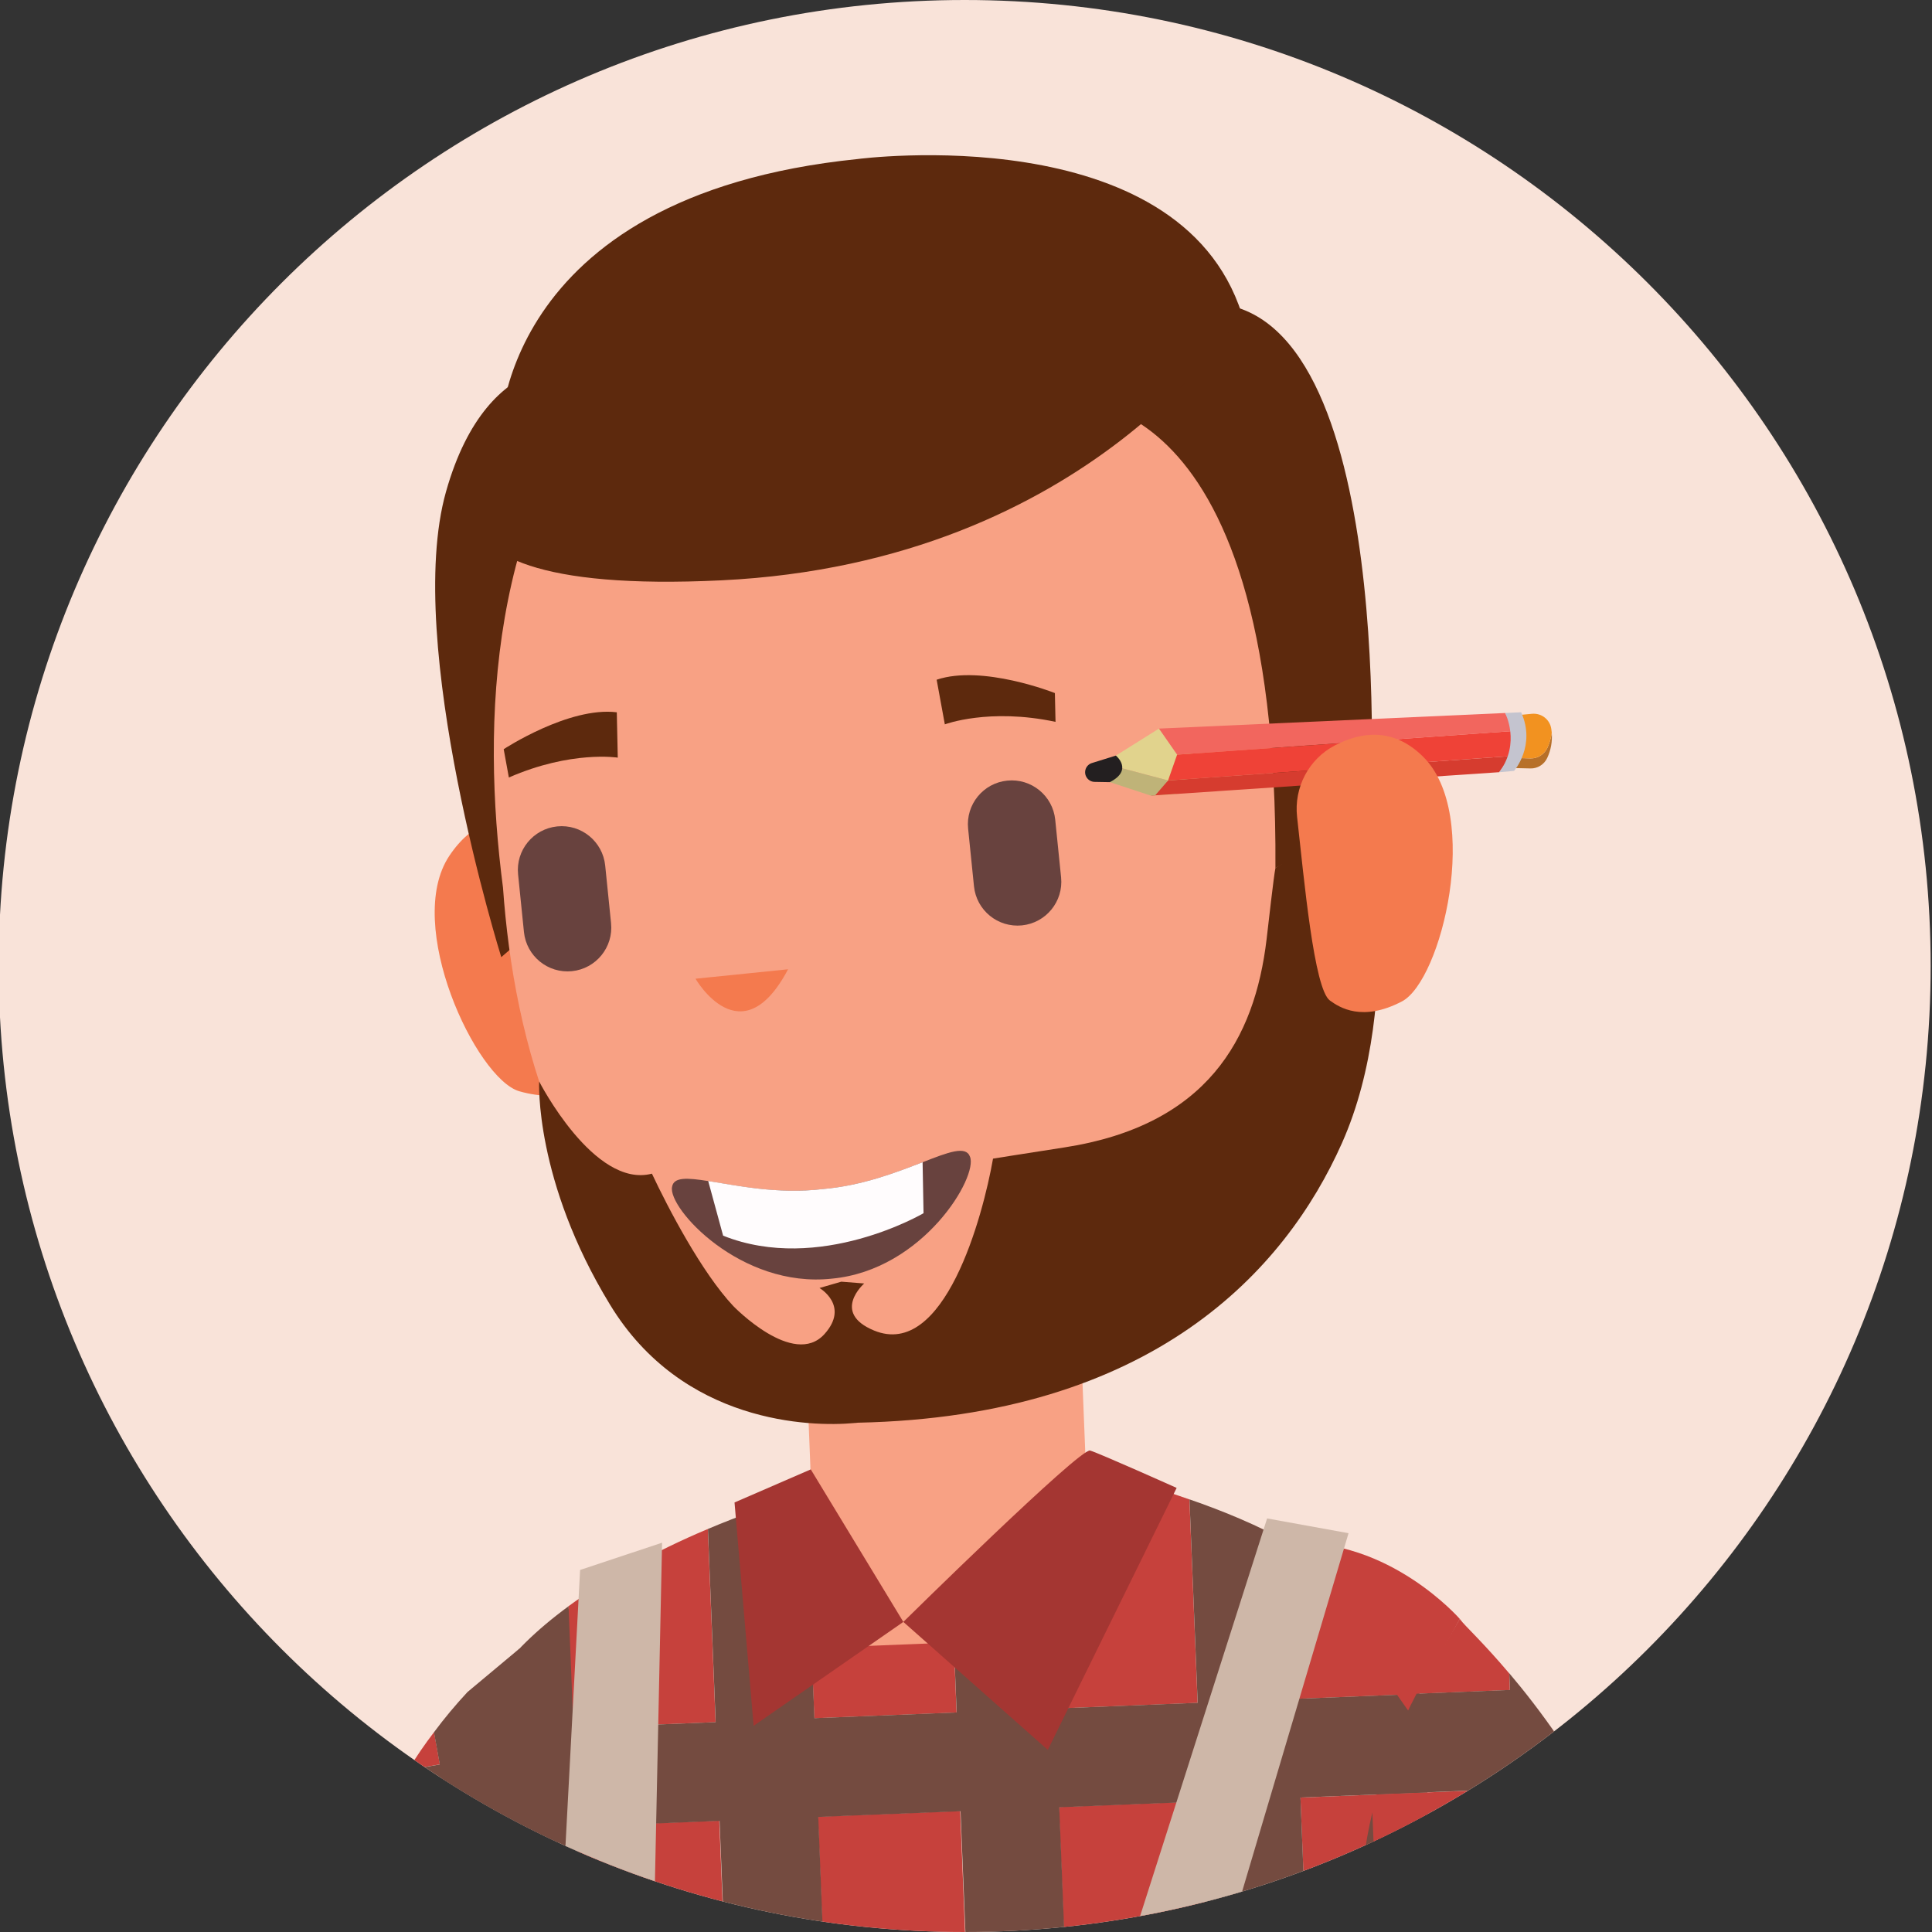 <?xml version="1.0" encoding="utf-8"?>
<!-- Generator: Adobe Illustrator 25.2.3, SVG Export Plug-In . SVG Version: 6.00 Build 0)  -->
<svg version="1.1" id="Layer_1" xmlns="http://www.w3.org/2000/svg" xmlns:xlink="http://www.w3.org/1999/xlink" x="0px" y="0px"
	 viewBox="0 0 576 576" enable-background="new 0 0 576 576" xml:space="preserve">
<rect x="0" y="0" width="576" height="576" fill="#333333" stroke="none"/>
<g>
	<g>
		<defs>
			<path id="SVGID_1_" d="M575.6,288c0,159.06-128.94,288-288,288s-288-128.94-288-288S128.54,0,287.6,0S575.6,128.94,575.6,288z"/>
		</defs>
		<use xlink:href="#SVGID_1_"  overflow="visible" fill="#F9E3D9"/>
		<clipPath id="SVGID_2_">
			<use xlink:href="#SVGID_1_"  overflow="visible"/>
		</clipPath>
		<g clip-path="url(#SVGID_2_)">
			<path fill="#F47A4E" d="M168.69,249.11c-1.68-0.25-21.01-14.49-34.72,6.03c-13.7,20.52,8.02,66.53,20.87,70.21
				c12.85,3.68,22.76-1.07,23.65-4.49C179.39,317.44,168.69,249.11,168.69,249.11z"/>
			<path fill="#C6413C" d="M99.59,768.12l5.13-23.01c-0.16,1.98-0.19,3.03-0.19,3.03l25.73,17.99l-0.44,1.99h20.52
				c1.36-3.33,2.73-6.64,4.07-10.07l-49.14-17.11c0,0-7.51,10.8-18.31,27.17H99.59z"/>
			<path fill="#744B40" d="M99.59,768.12h30.23l0.44-1.99l-25.73-17.99c0,0,0.04-1.05,0.19-3.03L99.59,768.12z"/>
			<path fill="#C6413C" d="M172.04,477.23l-2.71,2.55l1.42,35.38l7.07-0.29c-2.04-21.61-5.1-34.68-5.67-37.18
				C172.04,477.41,172.04,477.23,172.04,477.23z"/>
			<path fill="#C6413C" d="M179.47,544.34l-7.55,0.31l1.7,42.41l4.88-0.19C179.56,571.23,179.79,557,179.47,544.34z"/>
			<path fill="#C6413C" d="M175.61,616.46l-0.8,0.03l0.19,4.78C175.22,619.67,175.44,618.06,175.61,616.46z"/>
			<path fill="#C6413C" d="M384.66,460.14l1.86,46.35l36.65-1.47C419.7,485.17,403.91,470.69,384.66,460.14z"/>
			<path fill="#C6413C" d="M425.53,534.41l-37.82,1.51l1.7,42.42l36.7-1.47C426.24,561.61,426.09,547.34,425.53,534.41z"/>
			<path fill="#C6413C" d="M425.55,606.38l-34.96,1.4l1.7,42.41l31.49-1.26C424.51,634.3,425.12,620.05,425.55,606.38z"/>
			<path fill="#C6413C" d="M422.02,678.53l-28.55,1.15l1.7,42.41l23.81-0.95C420.1,706.87,421.13,692.6,422.02,678.53z"/>
			<path fill="#C6413C" d="M414.99,768.12c0.52-5.79,1.03-11.58,1.52-17.41l-20.15,0.81l0.67,16.6H414.99z"/>
			<path fill="#C6413C" d="M324.24,438.96c0,0-1.35,15.31-11.29,28.43l1.68,41.99l42.42-1.7l-2.44-60.65
				c-4.29-1.51-8.52-2.9-12.61-4.09C336.16,441.2,330.24,439.89,324.24,438.96z"/>
			
				<rect x="316.64" y="537.95" transform="matrix(0.999 -0.04 0.04 0.999 -22.142 13.992)" fill="#C6413C" width="42.45" height="42.45"/>
			
				<rect x="319.52" y="609.8" transform="matrix(0.999 -0.04 0.04 0.999 -25.02 14.166)" fill="#C6413C" width="42.45" height="42.45"/>
			
				<rect x="322.41" y="681.69" transform="matrix(0.999 -0.04 0.04 0.999 -27.904 14.342)" fill="#C6413C" width="42.45" height="42.45"/>
			<polygon fill="#C6413C" points="367.5,768.12 366.88,752.71 324.46,754.41 325.02,768.12 			"/>
			<path fill="#C6413C" d="M242.33,444.97c-0.75,0.21-1.49,0.44-2.23,0.65l2.68,66.64l42.41-1.7l-1.03-25.68
				c-3.12,0.64-6.49,0.96-10.1,1.01C274.06,485.9,247.9,485.54,242.33,444.97z"/>
			
				<rect x="244.79" y="540.83" transform="matrix(0.999 -0.04 0.04 0.999 -22.319 11.117)" fill="#C6413C" width="42.45" height="42.45"/>
			
				<rect x="247.68" y="612.68" transform="matrix(0.999 -0.04 0.04 0.999 -25.289 11.333)" fill="#C6413C" width="42.45" height="42.45"/>
			
				<rect x="250.57" y="684.58" transform="matrix(0.999 -0.04 0.04 0.999 -28.077 11.464)" fill="#C6413C" width="42.45" height="42.45"/>
			<polygon fill="#C6413C" points="295.54,768.12 295.03,755.59 252.62,757.29 253.05,768.12 			"/>
			<path fill="#C6413C" d="M211.03,455.85c-16.06,6.75-30.29,14.78-41.55,23.03l1.45,36.27l42.41-1.71L211.03,455.85z"/>
			
				<rect x="172.95" y="543.72" transform="matrix(0.999 -0.04 0.04 0.999 -22.493 8.239)" fill="#C6413C" width="42.45" height="42.45"/>
			
				<rect x="175.83" y="615.57" transform="matrix(0.999 -0.04 0.04 0.999 -25.467 8.446)" fill="#C6413C" width="42.45" height="42.45"/>
			
				<rect x="178.71" y="687.46" transform="matrix(0.999 -0.04 0.04 0.999 -28.246 8.584)" fill="#C6413C" width="42.45" height="42.45"/>
			<polygon fill="#C6413C" points="223.57,768.12 223.18,758.47 180.76,760.18 181.09,768.12 			"/>
			<path fill="#C6413C" d="M138.26,516.47l3.19-0.13l-0.21-5.35C140.18,512.82,139.22,514.64,138.26,516.47z"/>
			<path fill="#C6413C" d="M148.4,689.52l-19.97,0.8c4.16,14.76,9,28.84,13.89,41.92l7.78-0.31L148.4,689.52z"/>
			<path fill="#C6413C" d="M117.06,589.28l27.28-1.1l-1.7-42.42l-16.96,0.68C121.08,560.72,118.32,575.05,117.06,589.28z"/>
			<path fill="#C6413C" d="M116.37,618.79c0.58,14.39,2.41,28.54,5.12,42.28l25.73-1.03l-1.7-42.42L116.37,618.79z"/>
			<path fill="#744B40" d="M145.52,617.62l1.7,42.42l-25.73,1.03c1.9,10.02,4.32,19.78,6.95,29.25l19.97-0.8l1.71,42.41l-7.78,0.31
				c4.47,12.07,9.01,23.3,13.13,33.51c0.3,0.75,0.54,1.6,0.82,2.37h24.81l-0.32-7.94l42.42-1.7l0.38,9.64h29.49l-0.44-10.83
				l42.41-1.7l0.51,12.53h29.48l-0.55-13.71l42.41-1.7l0.62,15.41h29.53l-0.67-16.6l20.15-0.81c0.88-9.8,1.7-19.69,2.47-29.58
				l-23.81,0.95l-1.7-42.41l28.55-1.15c0.63-9.98,1.22-19.86,1.77-29.6l-31.49,1.26l-1.7-42.41l34.96-1.4
				c0.3-10.15,0.51-20.02,0.55-29.51l-36.7,1.47l-1.7-42.42l37.82-1.51c-0.43-9.56-1.07-18.36-1.9-26.26
				c-0.09-1.08-0.27-2.1-0.45-3.13l-36.65,1.47l-1.86-46.35c-9.51-5.3-19.91-9.62-30.05-13.11l2.44,60.65l-42.42,1.7l-1.68-41.99
				c-5.98,7.89-15.03,15.02-28.78,17.49l1.03,25.68l-42.41,1.7l-2.68-66.64c-10.12,2.84-19.88,6.34-29.07,10.23l2.31,57.6
				l-42.41,1.71l-1.45-36.27c-9.67,7.1-17.08,14.39-21.55,21.14c-2.38,3.62-4.63,7.27-6.69,10.97l0.21,5.35l-3.19,0.13
				c-5.23,9.92-9.39,19.95-12.59,29.98l16.96-0.68l1.7,42.42l-27.28,1.1c-0.92,9.89-1.08,19.76-0.69,29.51L145.52,617.62z
				 M365.69,723.27l-42.41,1.7l-1.7-42.41l42.41-1.7L365.69,723.27z M362.81,651.38l-42.42,1.7l-1.7-42.42l42.42-1.7L362.81,651.38z
				 M358.23,537.12l1.7,42.41l-42.42,1.71l-1.7-42.42L358.23,537.12z M293.85,726.16l-42.41,1.71l-1.7-42.42l42.41-1.7
				L293.85,726.16z M290.96,654.26l-42.42,1.7l-1.7-42.41l42.42-1.71L290.96,654.26z M286.37,540l1.71,42.42l-42.42,1.7l-1.7-42.42
				L286.37,540z M222,729.05l-42.42,1.7l-1.7-42.42l42.42-1.7L222,729.05z M219.12,657.15l-42.42,1.7l-1.7-42.41l42.41-1.71
				L219.12,657.15z M214.53,542.88l1.71,42.42l-42.42,1.7l-1.7-42.42L214.53,542.88z"/>
			<path fill="#C6413C" d="M435.22,482.66c0,0-21.1-24.22-50.56-22.52l35.43,50.22L435.22,482.66z"/>
			<path fill="#C6413C" d="M134.51,768.12c0.85-2.05,1.76-4.11,2.58-6.14l-28.35,1.14l0.19,5H134.51z"/>
			<g>
				<path fill="#C6413C" d="M121.74,527.65l9.39-1.62l-1.73-9.61C126.66,520.01,124.05,523.77,121.74,527.65z"/>
				<g>
					<g>
						<path fill="#C6413C" d="M160.98,692.67l-41.81,7.22l7.31,40.76l40.2-6.94c0.31-1.45,0.62-2.94,0.88-4.38L160.98,692.67z"/>
						<path fill="#C6413C" d="M106.96,559.44c-3.22,8.88-5.93,17.67-8.23,26.38l2.97,16.59l41.81-7.22l-7.31-40.8L106.96,559.44z"/>
					</g>
					<g>
						<path fill="#C6413C" d="M94.64,746.13l2.77-0.47l-7.31-40.76l-1.16,0.2C90.25,720.54,92.35,734.4,94.64,746.13z"/>
						<path fill="#744B40" d="M90.11,704.9l7.31,40.76l-2.77,0.48c1.63,8.53,3.36,15.9,4.96,21.99h37.06l22.85-3.94
							c2.72-10.37,5.13-20.55,7.16-30.47l-40.2,6.94l-7.31-40.76l41.81-7.22l6.57,36.65c7.9-39.38,10.85-75.03,10.88-106.22
							l-0.83-4.6l0.79-0.13c-0.06-10.17-0.46-19.87-1.05-29.01l-4.81,0.83l-7.31-40.8l7.44-1.29c-1.68-10.68-3.61-20.15-5.55-28.28
							l-6.98,1.21l-5.29-29.51l-15.46,12.92c-3.55,3.82-6.88,7.79-10,12l1.73,9.61l-9.39,1.62c-4.06,6.56-7.6,13.39-10.46,20.54
							c-0.07,0.15-0.14,0.3-0.2,0.45c-1.45,3.6-2.81,7.18-4.12,10.79l29.25-5.05l7.31,40.8l-41.81,7.22l-2.97-16.59
							C87.14,629.6,86.12,671.2,88.95,705.1L90.11,704.9z M148.59,623.5l7.31,40.8l-41.81,7.22l-7.31-40.8L148.59,623.5z"/>
						<polygon fill="#C6413C" points="148.59,623.5 106.78,630.73 114.09,671.53 155.9,664.31 						"/>
					</g>
				</g>
			</g>
			
				<rect x="241.35" y="376.3" transform="matrix(-0.999 0.04 -0.04 -0.999 581.924 854.288)" fill="#F8A184" width="82.08" height="113.36"/>
			<g>
				<path fill="#C6413C" d="M422.31,504.97l27.84-1.12l-0.2-4.97c-7.79-9.22-13.39-14.35-14.44-15.85c-0.2-0.23-0.3-0.37-0.3-0.37
					l-12.86,22.21C422.36,504.91,422.31,504.91,422.31,504.97z"/>
				<path fill="#C6413C" d="M409.13,540.38l1.49,37.07l42.41-1.7l-1.7-42.41l-40.87,1.64C409.98,536.77,409.53,538.57,409.13,540.38
					z"/>
				
					<rect x="412.64" y="606.01" transform="matrix(0.999 -0.04 0.04 0.999 -24.797 17.898)" fill="#C6413C" width="42.45" height="42.45"/>
				<g>
					<g>
						<path fill="#C6413C" d="M457.11,677.07l-42.42,1.7l0.05,1.36c3.6,14.68,7.85,28.27,12.33,40.58l31.73-1.27L457.11,677.07z"/>
						<g>
							<path fill="#C6413C" d="M482.47,574.56l11.39-0.45c-3.93-10.27-8.15-19.53-12.53-27.95L482.47,574.56z"/>
							<path fill="#C6413C" d="M485.36,646.41l26.99-1.08c-2.2-15.22-5.25-29.27-8.83-42.13l-19.87,0.8L485.36,646.41z"/>
							<path fill="#C6413C" d="M488.24,718.26l27.98-1.12c0.48-14.95,0.15-29.06-0.71-42.41l-28.97,1.16L488.24,718.26z"/>
							<path fill="#C6413C" d="M512.04,768.12c0.97-7.28,1.78-14.43,2.41-21.39l-25.03,1.01l0.82,20.38H512.04z"/>
							<path fill="#C6413C" d="M460.76,768.12l-0.77-19.2l-21.05,0.84c3.1,6.85,6.11,12.98,8.89,18.35H460.76z"/>
							<path fill="#744B40" d="M414.69,678.77l42.42-1.7l1.7,42.37l-31.73,1.27c3.9,10.68,7.96,20.43,11.87,29.05l21.05-0.84
								l0.77,19.2h29.48l-0.82-20.38l25.03-1.01c0.9-10.22,1.49-20.06,1.77-29.6l-27.98,1.12l-1.7-42.37l28.96-1.16
								c-0.73-10.25-1.79-20.06-3.15-29.4l-26.99,1.08l-1.7-42.42l19.87-0.8c-2.9-10.44-6.16-20.13-9.66-29.09l-11.39,0.45
								l-1.14-28.4c-11-21.39-22.61-36.93-31.38-47.28l0.2,4.97l-27.84,1.12c-5.06,9.59-9.02,19.61-11.85,30l40.87-1.64l1.7,42.41
								l-42.41,1.7l-1.49-37.07c-1.16,4.92-2.08,9.89-2.68,14.94c-0.05,0.14-0.08,0.33-0.08,0.47c-5.53,45.8-0.54,88.32,8.37,124.34
								L414.69,678.77z M411.81,606.88l42.41-1.7l1.7,42.42l-42.41,1.7L411.81,606.88z"/>
						</g>
					</g>
				</g>
			</g>
			<polygon fill="#A43632" points="241.72,438.08 269.32,483.55 224.68,514.53 218.99,447.94 			"/>
			<path fill="#A43632" d="M269.32,483.55c0,0,52.75-51.99,55.69-51.09c2.94,0.9,25.79,11.14,25.79,11.14l-38.41,78.11
				L269.32,483.55z"/>
			<polygon fill="#CEB7A8" points="402.05,457.1 377.77,452.7 312.38,657.43 342.92,656.2 			"/>
			<polygon fill="#CEB7A8" points="172.95,468.06 197.39,459.94 193.12,662.21 162.59,663.43 			"/>
			<polygon fill="#CEB7A8" points="408.18,768.12 413.83,720.56 338.99,640.57 248.92,646.16 248.92,646.15 158.84,651.75 
				142.82,767.05 142.78,768.12 			"/>
			<g>
				<polygon fill="#B57365" points="286.69,768.12 301.67,677.98 197.36,682.17 210.49,768.12 				"/>
				<path fill="#7E5247" d="M301.67,677.98l-104.31,4.19C197.36,682.17,243.95,706.11,301.67,677.98z"/>
			</g>
			<path fill="#5D290D" d="M175.78,109.2c0,0-30.04-7.84-42.81,37.4c-12.78,45.24,16.48,138.76,16.48,138.76l12.82-11.1
				C162.27,274.27,169.21,124.33,175.78,109.2z"/>
			<path fill="#F8A184" d="M185.56,107.43c41.16-46.3,108.76-53.18,158.4-16.13c47.78,35.66,62.9,96.94,66.56,146.8
				c6.04,45.34-1.88,102.01-41.84,143.15C327.17,424,264.48,432.01,215.2,398.5c-47.43-32.25-62.02-88.25-65.24-133.87
				C143.49,215.05,145.96,151.98,185.56,107.43z"/>
			<path fill="#F47A4E" d="M234.95,288.98l-27.59,2.81C207.36,291.79,220.97,315.45,234.95,288.98z"/>
			<path fill="#5D290D" d="M183.89,212.36l0.29,13.52c0,0-13.87-2.21-32.47,5.92l-1.54-8.44
				C150.17,223.36,169.59,210.6,183.89,212.36z"/>
			<path fill="#5D290D" d="M279.25,202.65l2.44,13.31c0,0,13.15-4.97,33-0.75l-0.19-8.58C314.5,206.63,292.91,198.05,279.25,202.65z
				"/>
			<path fill="#68423E" d="M300.3,232.73c7.17-0.73,13.57,4.49,14.3,11.66l1.75,17.19c0.73,7.17-4.49,13.57-11.66,14.31
				c-7.18,0.73-13.58-4.49-14.31-11.66l-1.75-17.19C287.9,239.86,293.13,233.45,300.3,232.73z"/>
			<path fill="#68423E" d="M166.12,246.38L166.12,246.38c7.17-0.73,13.57,4.49,14.31,11.66l1.75,17.19
				c0.73,7.18-4.49,13.58-11.66,14.31c-7.17,0.73-13.57-4.49-14.31-11.66l-1.75-17.2C153.73,253.52,158.95,247.12,166.12,246.38z"/>
			<path fill="#5D290D" d="M315.33,119.55c0,0,65.87-10.72,64.92,139.24l28.3-15.4c0,0,8.77-152.38-48.09-153L315.33,119.55z"/>
			<path fill="#5D290D" d="M370.22,93.57c0,0-44.48,74.11-155.2,79.45C104.31,178.35,149,130.72,149,130.72
				s-1.75-72.26,106.74-83.31C255.74,47.41,351.33,34.79,370.22,93.57z"/>
			<path fill="#5D290D" d="M160.74,322.42c0,0,16.4,32.02,33.62,27.49c4.85,10.3,14.8,29.39,24.25,39.46c0,0,17.96,18.65,27.21,8.35
				c7.59-8.46-1.5-13.72-1.5-13.72l6.53-1.89h0.02v0.01h0.01l6.77,0.53c0,0-9.93,8.7,2.92,14.02c20.97,8.68,32.45-33.94,35.49-51.24
				c0.02,0,6.92-1.12,21.27-3.34c42.45-6.58,56.75-32.23,60.29-62.07c0.38-3.18,2.19-19.38,2.64-21.23
				c18.48-11.98,27.06-18,27.06-18s11.93,56.92-7.22,99.98c-16.93,38.07-56.53,81.55-144.33,83.39l-0.84,0.09v-0.02l-0.38,0.04
				c-12.72,1.16-51.06,0.29-72.69-35.32C159.29,351.96,160.74,322.42,160.74,322.42z"/>
			<g>
				<path fill="#68423E" d="M248.02,381.21c27.26-2.56,43.72-30.49,41.15-36.4c-1.23-3.29-6.35-1.34-14.11,1.7
					c-7.72,2.99-18.08,7.02-29.76,8c-13.36,1.62-25.77-1.08-34.16-2.39c-6.29-1.01-10.31-1.24-10.77,1.74
					C199.04,360.16,220.8,384.19,248.02,381.21z"/>
				<path fill="#FFFCFD" d="M211.14,352.1l4.45,16.3c28.79,11.49,59.75-6.7,59.75-6.7l-0.28-15.2c-7.72,2.99-18.08,7.02-29.76,8
					C231.94,356.12,219.53,353.41,211.14,352.1z"/>
			</g>
			<g>
				<path fill="#B77029" d="M461.29,225.96c-0.9,1.96-2.9,3.21-5.03,3.14l-7.53-0.18l0.48-3.01l7.11,0.2
					c2.14,0.05,4.1-1.19,5.03-3.17c0.66-1.45,1.09-2.96,1.29-4.53C462.84,221.09,462.38,223.63,461.29,225.96z"/>
				<path fill="#F29220" d="M461.35,222.94c-0.93,1.98-2.9,3.21-5.03,3.17l-7.11-0.2l2.01-12.58l5.49-0.52
					c2.89-0.27,5.44,1.74,5.8,4.6c0.05,0.31,0.07,0.63,0.12,0.93c0.02,0.04,0.01,0.07,0.01,0.07
					C462.44,219.98,462.01,221.5,461.35,222.94z"/>
				<polygon fill="#E1D38D" points="358.25,226.92 350.44,236.82 344.38,237.15 348.25,232.68 333.81,228.86 331.38,231.04 
					332.67,225.28 345.53,217.22 				"/>
				<polygon fill="#F2665E" points="451.77,217.9 448.73,212.57 345.53,217.22 350.94,224.99 				"/>
				<polygon fill="#EF4237" points="348.24,232.69 350.94,224.99 451.77,217.9 450.38,225.42 				"/>
				<polygon fill="#D63C2F" points="343.18,237.21 348.24,232.69 450.38,225.42 446.97,230.22 				"/>
				<path fill="#C4C4CF" d="M448.73,212.57c0,0,4.71,8.94-1.75,17.66l4.41-0.4c0,0,6.61-7.51,2.12-17.48L448.73,212.57z"/>
				<polygon fill="#BFB378" points="348.25,232.68 344.38,237.15 343.18,237.23 330.89,233.19 331.38,231.04 333.81,228.86 				"/>
				<path fill="#231F20" d="M332.68,225.27c0,0,5.32,4.28-1.8,7.92l-4.54-0.08c-2-0.04-3.36-2.06-2.63-3.92l0,0
					c0.32-0.82,0.99-1.45,1.83-1.7L332.68,225.27z"/>
			</g>
			<path fill="#F47A4E" d="M386.71,243.56c-0.98-8.77,3.47-17.28,11.29-21.34c7.44-3.86,17.15-5.64,26.26,3.36
				c17.56,17.33,5.55,66.78-6.29,72.98c-11.84,6.19-18.6,1.81-21.47-0.26C391.75,294.88,388.82,262.35,386.71,243.56z"/>
		</g>
	</g>
</g>
</svg>
